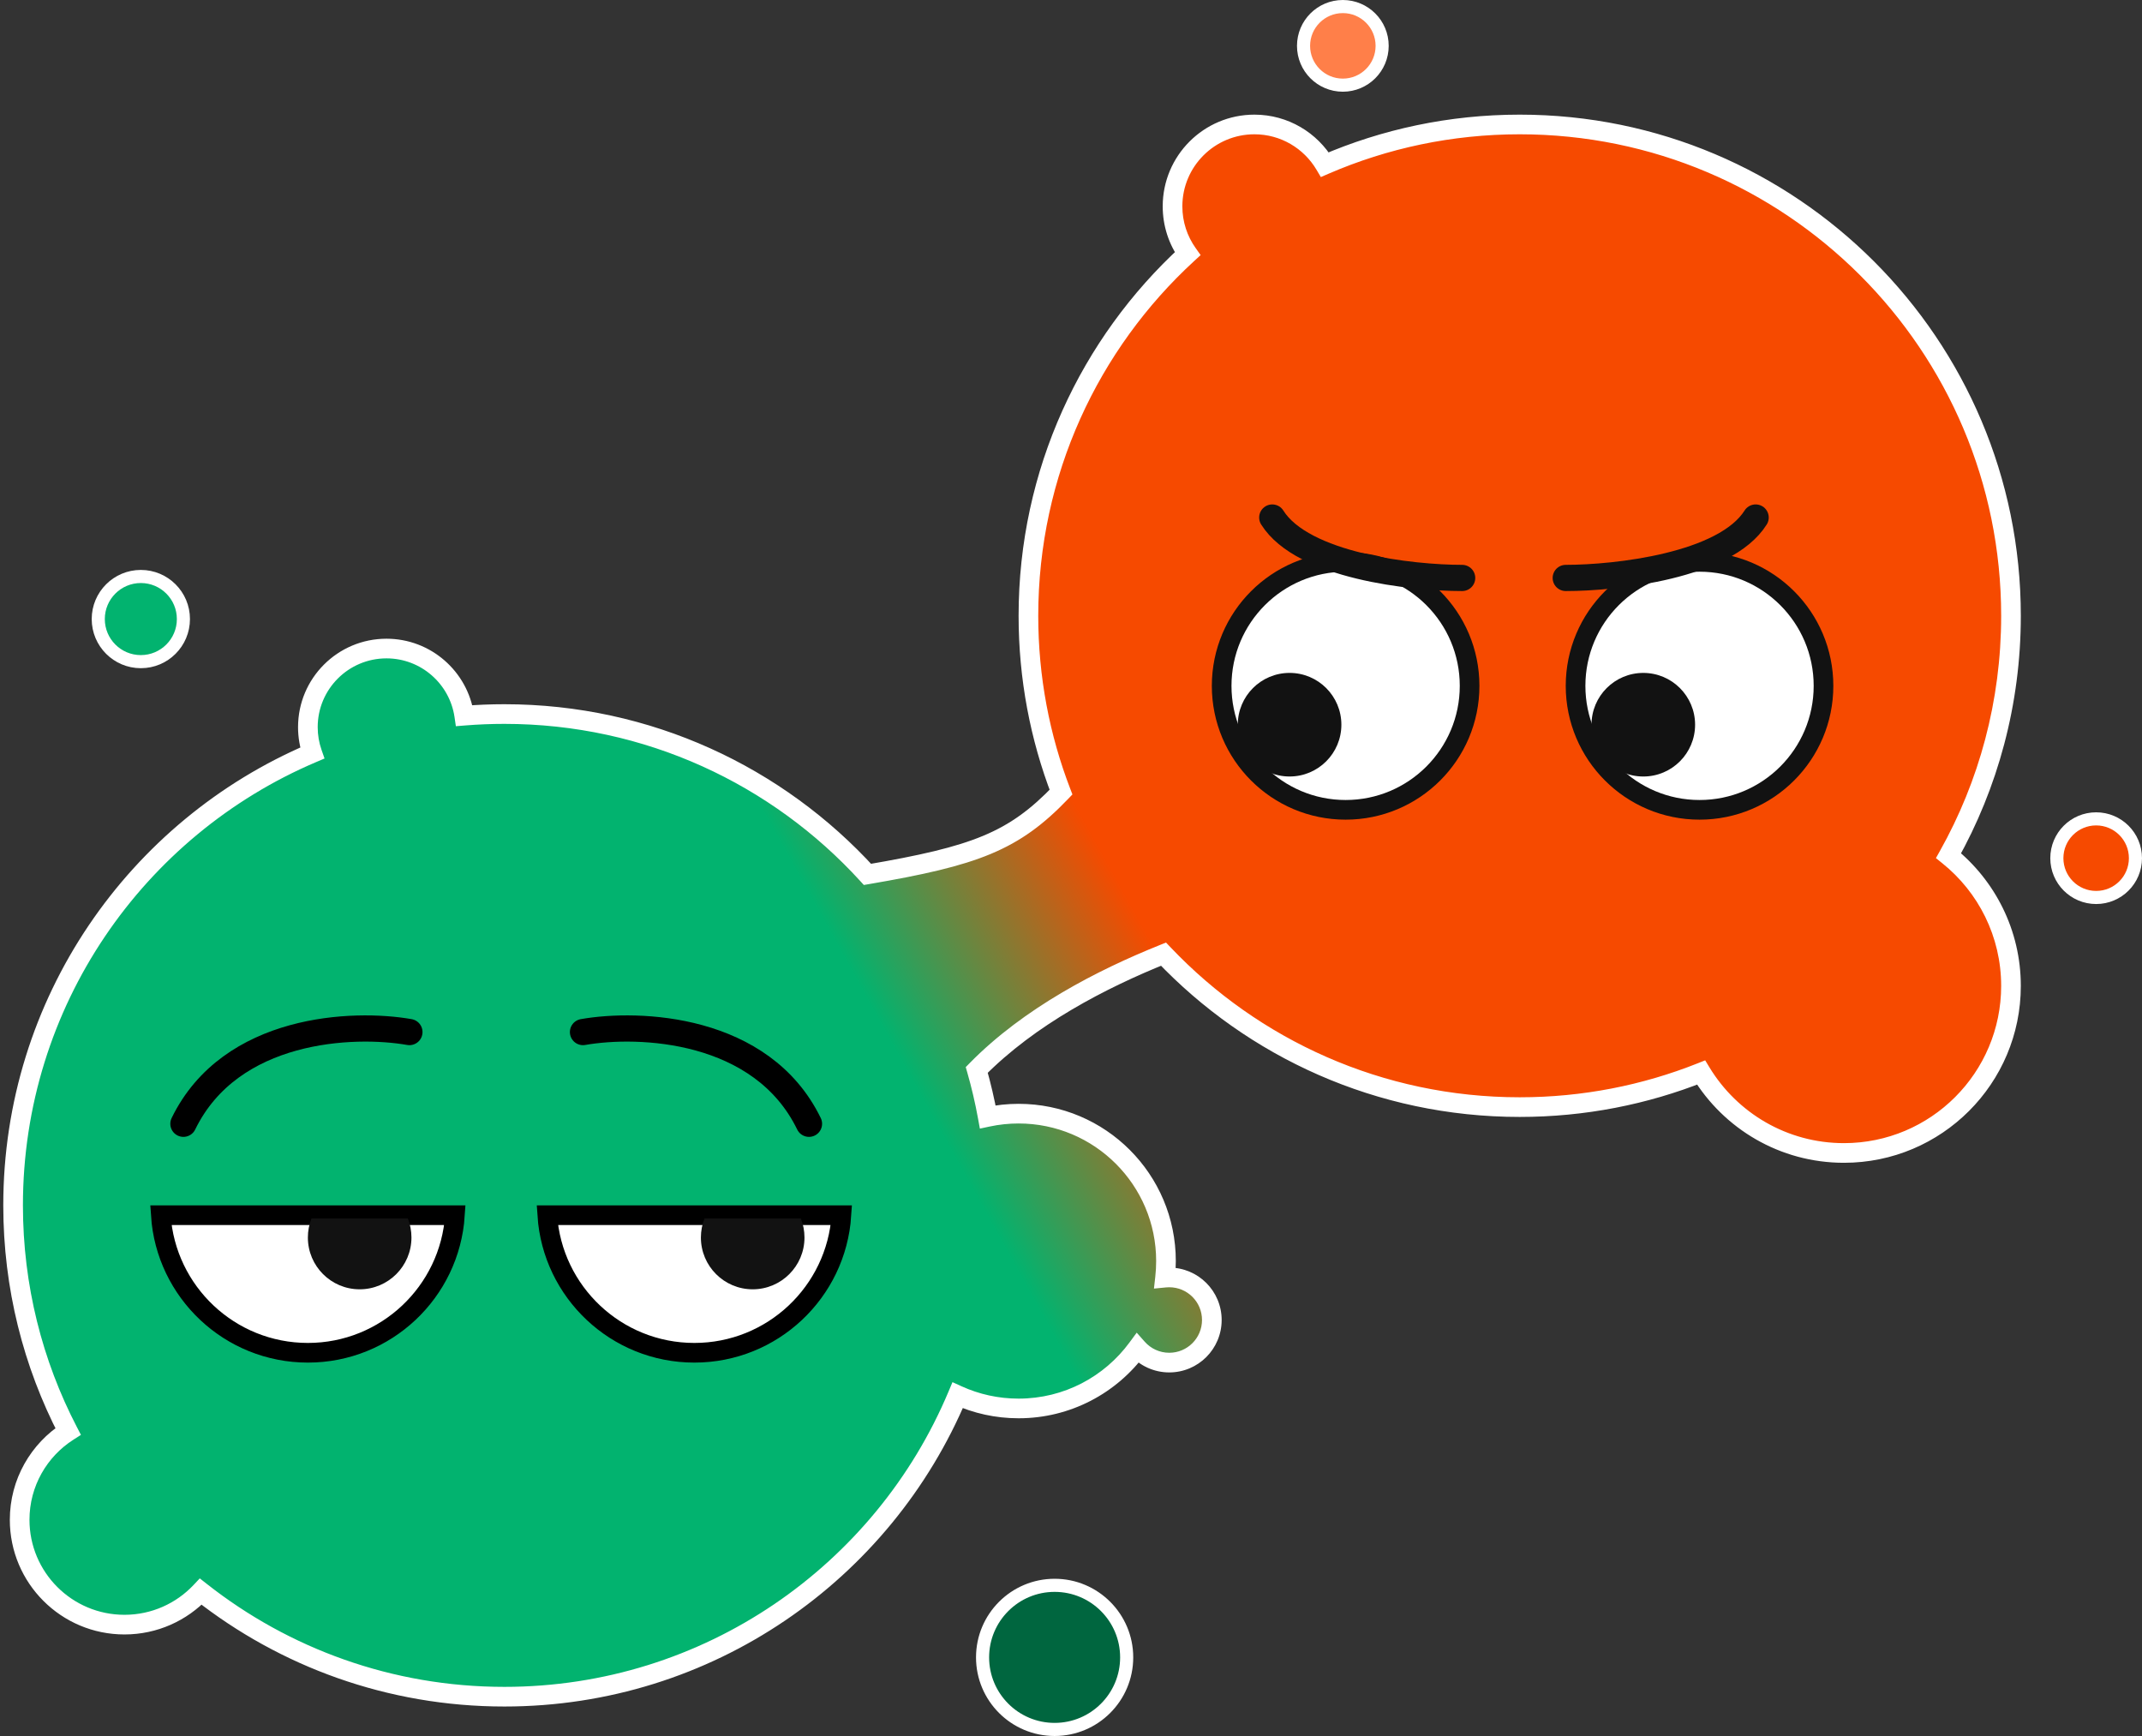 <svg width="327" height="265" viewBox="0 0 327 265" fill="none" xmlns="http://www.w3.org/2000/svg">
<rect x="0" y="0" width="327" height="265" fill="#333333" stroke="none"/>
<circle cx="320" cy="131" r="6" fill="#F64A00" stroke="white" stroke-width="2"/>
<circle cx="205" cy="7" r="6" fill="#FF7F49" stroke="white" stroke-width="2"/>
<circle cx="21.5" cy="94.5" r="6.5" fill="#02B36F" stroke="white" stroke-width="2"/>
<circle cx="161" cy="253" r="11" fill="#00663F" stroke="white" stroke-width="2"/>
<path fill-rule="evenodd" clip-rule="evenodd" d="M297.469 130.618C303.539 119.788 307 107.298 307 94C307 52.579 273.421 19 232 19C221.433 19 211.376 21.185 202.257 25.129C200.079 21.46 196.077 19 191.5 19C184.596 19 179 24.596 179 31.5C179 34.194 179.852 36.689 181.302 38.73C166.364 52.44 157 72.126 157 94C157 103.488 158.762 112.564 161.976 120.92C154.741 128.471 148.863 130.671 132.429 133.476C118.713 118.437 98.959 109 77 109C74.937 109 72.894 109.083 70.873 109.247C70.024 103.45 65.032 99 59 99C52.373 99 47 104.373 47 111C47 112.385 47.235 113.715 47.666 114.953C20.822 126.372 2 152.988 2 184C2 196.444 5.03 208.179 10.393 218.51C5.948 221.352 3 226.332 3 232C3 240.837 10.163 248 19 248C23.592 248 27.732 246.066 30.65 242.967C43.408 253.009 59.504 259 77 259C108.144 259 134.854 240.017 146.192 212.99C149.028 214.281 152.18 215 155.5 215C162.944 215 169.543 211.385 173.639 205.815C174.83 207.156 176.566 208 178.5 208C182.09 208 185 205.09 185 201.5C185 197.91 182.09 195 178.5 195C178.284 195 178.07 195.011 177.859 195.031C177.952 194.2 178 193.356 178 192.5C178 180.074 167.926 170 155.5 170C153.884 170 152.307 170.17 150.787 170.494C150.345 168.061 149.785 165.668 149.113 163.322C157.176 155.117 168.187 149.442 177.62 145.652C191.285 160.033 210.595 169 232 169C241.781 169 251.124 167.128 259.691 163.722C264.164 171.083 272.258 176 281.5 176C295.583 176 307 164.583 307 150.5C307 142.462 303.28 135.292 297.469 130.618Z" fill="url(#paint0_linear_76_1291)"/>
<path d="M297.469 130.618L296.16 129.884L295.54 130.991L296.529 131.787L297.469 130.618ZM202.257 25.129L200.967 25.895L201.641 27.03L202.852 26.506L202.257 25.129ZM181.302 38.73L182.316 39.835L183.291 38.94L182.525 37.861L181.302 38.73ZM161.976 120.92L163.059 121.958L163.718 121.27L163.376 120.381L161.976 120.92ZM132.429 133.476L131.321 134.487L131.873 135.093L132.682 134.955L132.429 133.476ZM70.873 109.247L69.389 109.464L69.592 110.855L70.994 110.742L70.873 109.247ZM47.666 114.953L48.254 116.334L49.545 115.784L49.083 114.459L47.666 114.953ZM10.393 218.51L11.201 219.773L12.356 219.035L11.725 217.818L10.393 218.51ZM30.65 242.967L31.578 241.789L30.499 240.94L29.558 241.939L30.65 242.967ZM146.192 212.99L146.813 211.625L145.406 210.985L144.808 212.41L146.192 212.99ZM173.639 205.815L174.76 204.819L173.529 203.433L172.43 204.927L173.639 205.815ZM177.859 195.031L176.369 194.864L176.163 196.704L178.005 196.524L177.859 195.031ZM150.787 170.494L149.311 170.763L149.588 172.284L151.1 171.961L150.787 170.494ZM149.113 163.322L148.043 162.27L147.431 162.894L147.671 163.735L149.113 163.322ZM177.62 145.652L178.708 144.618L178.006 143.88L177.061 144.26L177.62 145.652ZM259.691 163.722L260.973 162.943L260.315 161.86L259.137 162.328L259.691 163.722ZM305.5 94C305.5 107.035 302.108 119.273 296.16 129.884L298.777 131.351C304.97 120.303 308.5 107.562 308.5 94H305.5ZM232 20.5C272.593 20.5 305.5 53.407 305.5 94H308.5C308.5 51.75 274.25 17.5 232 17.5V20.5ZM202.852 26.506C211.787 22.642 221.641 20.5 232 20.5V17.5C221.224 17.5 210.965 19.729 201.661 23.752L202.852 26.506ZM203.547 24.363C201.11 20.258 196.628 17.5 191.5 17.5V20.5C195.526 20.5 199.048 22.662 200.967 25.895L203.547 24.363ZM191.5 17.5C183.768 17.5 177.5 23.768 177.5 31.5H180.5C180.5 25.425 185.425 20.5 191.5 20.5V17.5ZM177.5 31.5C177.5 34.515 178.455 37.312 180.079 39.599L182.525 37.861C181.25 36.066 180.5 33.873 180.5 31.5H177.5ZM158.5 94C158.5 72.564 167.675 53.273 182.316 39.835L180.288 37.625C165.053 51.607 155.5 71.689 155.5 94H158.5ZM163.376 120.381C160.227 112.195 158.5 103.301 158.5 94H155.5C155.5 103.675 157.297 112.934 160.576 121.459L163.376 120.381ZM132.682 134.955C140.903 133.551 146.629 132.278 151.229 130.362C155.888 128.422 159.332 125.848 163.059 121.958L160.893 119.882C157.385 123.543 154.272 125.845 150.075 127.593C145.818 129.366 140.389 130.596 132.177 131.997L132.682 134.955ZM77 110.5C98.519 110.5 117.877 119.746 131.321 134.487L133.538 132.465C119.549 117.127 99.398 107.5 77 107.5V110.5ZM70.994 110.742C72.974 110.582 74.978 110.5 77 110.5V107.5C74.897 107.5 72.813 107.585 70.752 107.752L70.994 110.742ZM59 100.5C64.276 100.5 68.646 104.394 69.389 109.464L72.357 109.029C71.402 102.507 65.787 97.5 59 97.5V100.5ZM48.5 111C48.5 105.201 53.201 100.5 59 100.5V97.5C51.544 97.5 45.5 103.544 45.5 111H48.5ZM49.083 114.459C48.706 113.378 48.5 112.215 48.5 111H45.5C45.5 112.556 45.764 114.053 46.25 115.447L49.083 114.459ZM3.5 184C3.5 153.611 21.944 127.525 48.254 116.334L47.079 113.573C19.701 125.219 0.5 152.365 0.5 184H3.5ZM11.725 217.818C6.47 207.697 3.5 196.197 3.5 184H0.5C0.5 196.69 3.591 208.662 9.062 219.201L11.725 217.818ZM9.586 217.246C4.727 220.352 1.5 225.799 1.5 232H4.5C4.5 226.865 7.168 222.352 11.201 219.773L9.586 217.246ZM1.5 232C1.5 241.665 9.335 249.5 19 249.5V246.5C10.992 246.5 4.5 240.008 4.5 232H1.5ZM19 249.5C24.022 249.5 28.552 247.382 31.742 243.996L29.558 241.939C26.912 244.749 23.162 246.5 19 246.5V249.5ZM77 257.5C59.853 257.5 44.081 251.63 31.578 241.789L29.722 244.146C42.735 254.389 59.156 260.5 77 260.5V257.5ZM144.808 212.41C133.697 238.899 107.519 257.5 77 257.5V260.5C108.769 260.5 136.012 241.135 147.575 213.571L144.808 212.41ZM145.57 214.356C148.598 215.733 151.962 216.5 155.5 216.5V213.5C152.399 213.5 149.458 212.829 146.813 211.625L145.57 214.356ZM155.5 216.5C163.441 216.5 170.481 212.642 174.847 206.704L172.43 204.927C168.605 210.129 162.447 213.5 155.5 213.5V216.5ZM172.518 206.811C173.981 208.459 176.12 209.5 178.5 209.5V206.5C177.013 206.5 175.678 205.852 174.76 204.819L172.518 206.811ZM178.5 209.5C182.918 209.5 186.5 205.918 186.5 201.5H183.5C183.5 204.261 181.261 206.5 178.5 206.5V209.5ZM186.5 201.5C186.5 197.082 182.918 193.5 178.5 193.5V196.5C181.261 196.5 183.5 198.739 183.5 201.5H186.5ZM178.5 193.5C178.235 193.5 177.972 193.513 177.713 193.538L178.005 196.524C178.168 196.508 178.333 196.5 178.5 196.5V193.5ZM179.35 195.198C179.449 194.312 179.5 193.412 179.5 192.5H176.5C176.5 193.3 176.455 194.089 176.369 194.864L179.35 195.198ZM179.5 192.5C179.5 179.245 168.755 168.5 155.5 168.5V171.5C167.098 171.5 176.5 180.902 176.5 192.5H179.5ZM155.5 168.5C153.778 168.5 152.097 168.682 150.475 169.027L151.1 171.961C152.518 171.659 153.989 171.5 155.5 171.5V168.5ZM147.671 163.735C148.329 166.033 148.878 168.378 149.311 170.763L152.263 170.226C151.812 167.743 151.24 165.302 150.555 162.909L147.671 163.735ZM177.061 144.26C167.552 148.08 156.319 153.849 148.043 162.27L150.183 164.373C158.033 156.385 168.821 150.804 178.18 147.043L177.061 144.26ZM232 167.5C211.023 167.5 192.101 158.715 178.708 144.618L176.533 146.685C190.469 161.352 210.168 170.5 232 170.5V167.5ZM259.137 162.328C250.743 165.665 241.588 167.5 232 167.5V170.5C241.974 170.5 251.505 168.591 260.246 165.116L259.137 162.328ZM258.41 164.501C263.143 172.291 271.712 177.5 281.5 177.5V174.5C272.803 174.5 265.185 169.875 260.973 162.943L258.41 164.501ZM281.5 177.5C296.412 177.5 308.5 165.412 308.5 150.5H305.5C305.5 163.755 294.755 174.5 281.5 174.5V177.5ZM308.5 150.5C308.5 141.988 304.559 134.395 298.409 129.449L296.529 131.787C302.002 136.188 305.5 142.935 305.5 150.5H308.5Z" fill="white"/>
<path d="M47 206.5C35.078 206.5 25.321 197.227 24.549 185.5H69.451C68.679 197.227 58.922 206.5 47 206.5Z" fill="white" stroke="black" stroke-width="3"/>
<path fill-rule="evenodd" clip-rule="evenodd" d="M47.551 186C47.196 186.9 47 187.88 47 188.907C47 193.273 50.54 196.813 54.907 196.813C59.273 196.813 62.813 193.273 62.813 188.907C62.813 187.88 62.618 186.9 62.262 186H47.551Z" fill="#121212"/>
<path d="M106 206.5C94.078 206.5 84.321 197.227 83.549 185.5H128.451C127.679 197.227 117.922 206.5 106 206.5Z" fill="white" stroke="black" stroke-width="3"/>
<path d="M107.551 186C107.196 186.9 107 187.88 107 188.907C107 193.273 110.54 196.813 114.907 196.813C119.273 196.813 122.813 193.273 122.813 188.907C122.813 187.88 122.618 186.9 122.262 186H107.551Z" fill="#121212"/>
<path d="M62.5 157.544C54 156.044 35.2 156.744 28 171.544" stroke="black" stroke-width="4" stroke-linecap="round"/>
<path d="M89 157.544C97.5 156.044 116.3 156.744 123.5 171.544" stroke="black" stroke-width="4" stroke-linecap="round"/>
<circle cx="205.425" cy="104.696" r="18.925" fill="white" stroke="#121212" stroke-width="3"/>
<circle cx="196.869" cy="110.626" r="7.907" fill="#121212"/>
<circle cx="20.425" cy="20.425" r="18.925" transform="matrix(-1 0 0 1 279.878 84.271)" fill="white" stroke="#121212" stroke-width="3"/>
<circle cx="7.907" cy="7.907" r="7.907" transform="matrix(-1 0 0 1 258.775 102.72)" fill="#121212"/>
<path d="M223.215 88.224C215.484 88.224 198.863 86.379 194.224 79" stroke="#121212" stroke-width="4" stroke-linecap="round"/>
<path d="M239.028 88.224C246.759 88.224 263.38 86.379 268.018 79" stroke="#121212" stroke-width="4" stroke-linecap="round"/>
<defs>
<linearGradient id="paint0_linear_76_1291" x1="131.5" y1="151" x2="168.5" y2="130.5" gradientUnits="userSpaceOnUse">
<stop stop-color="#02B36F"/>
<stop offset="1" stop-color="#F64A00"/>
</linearGradient>
</defs>
</svg>
